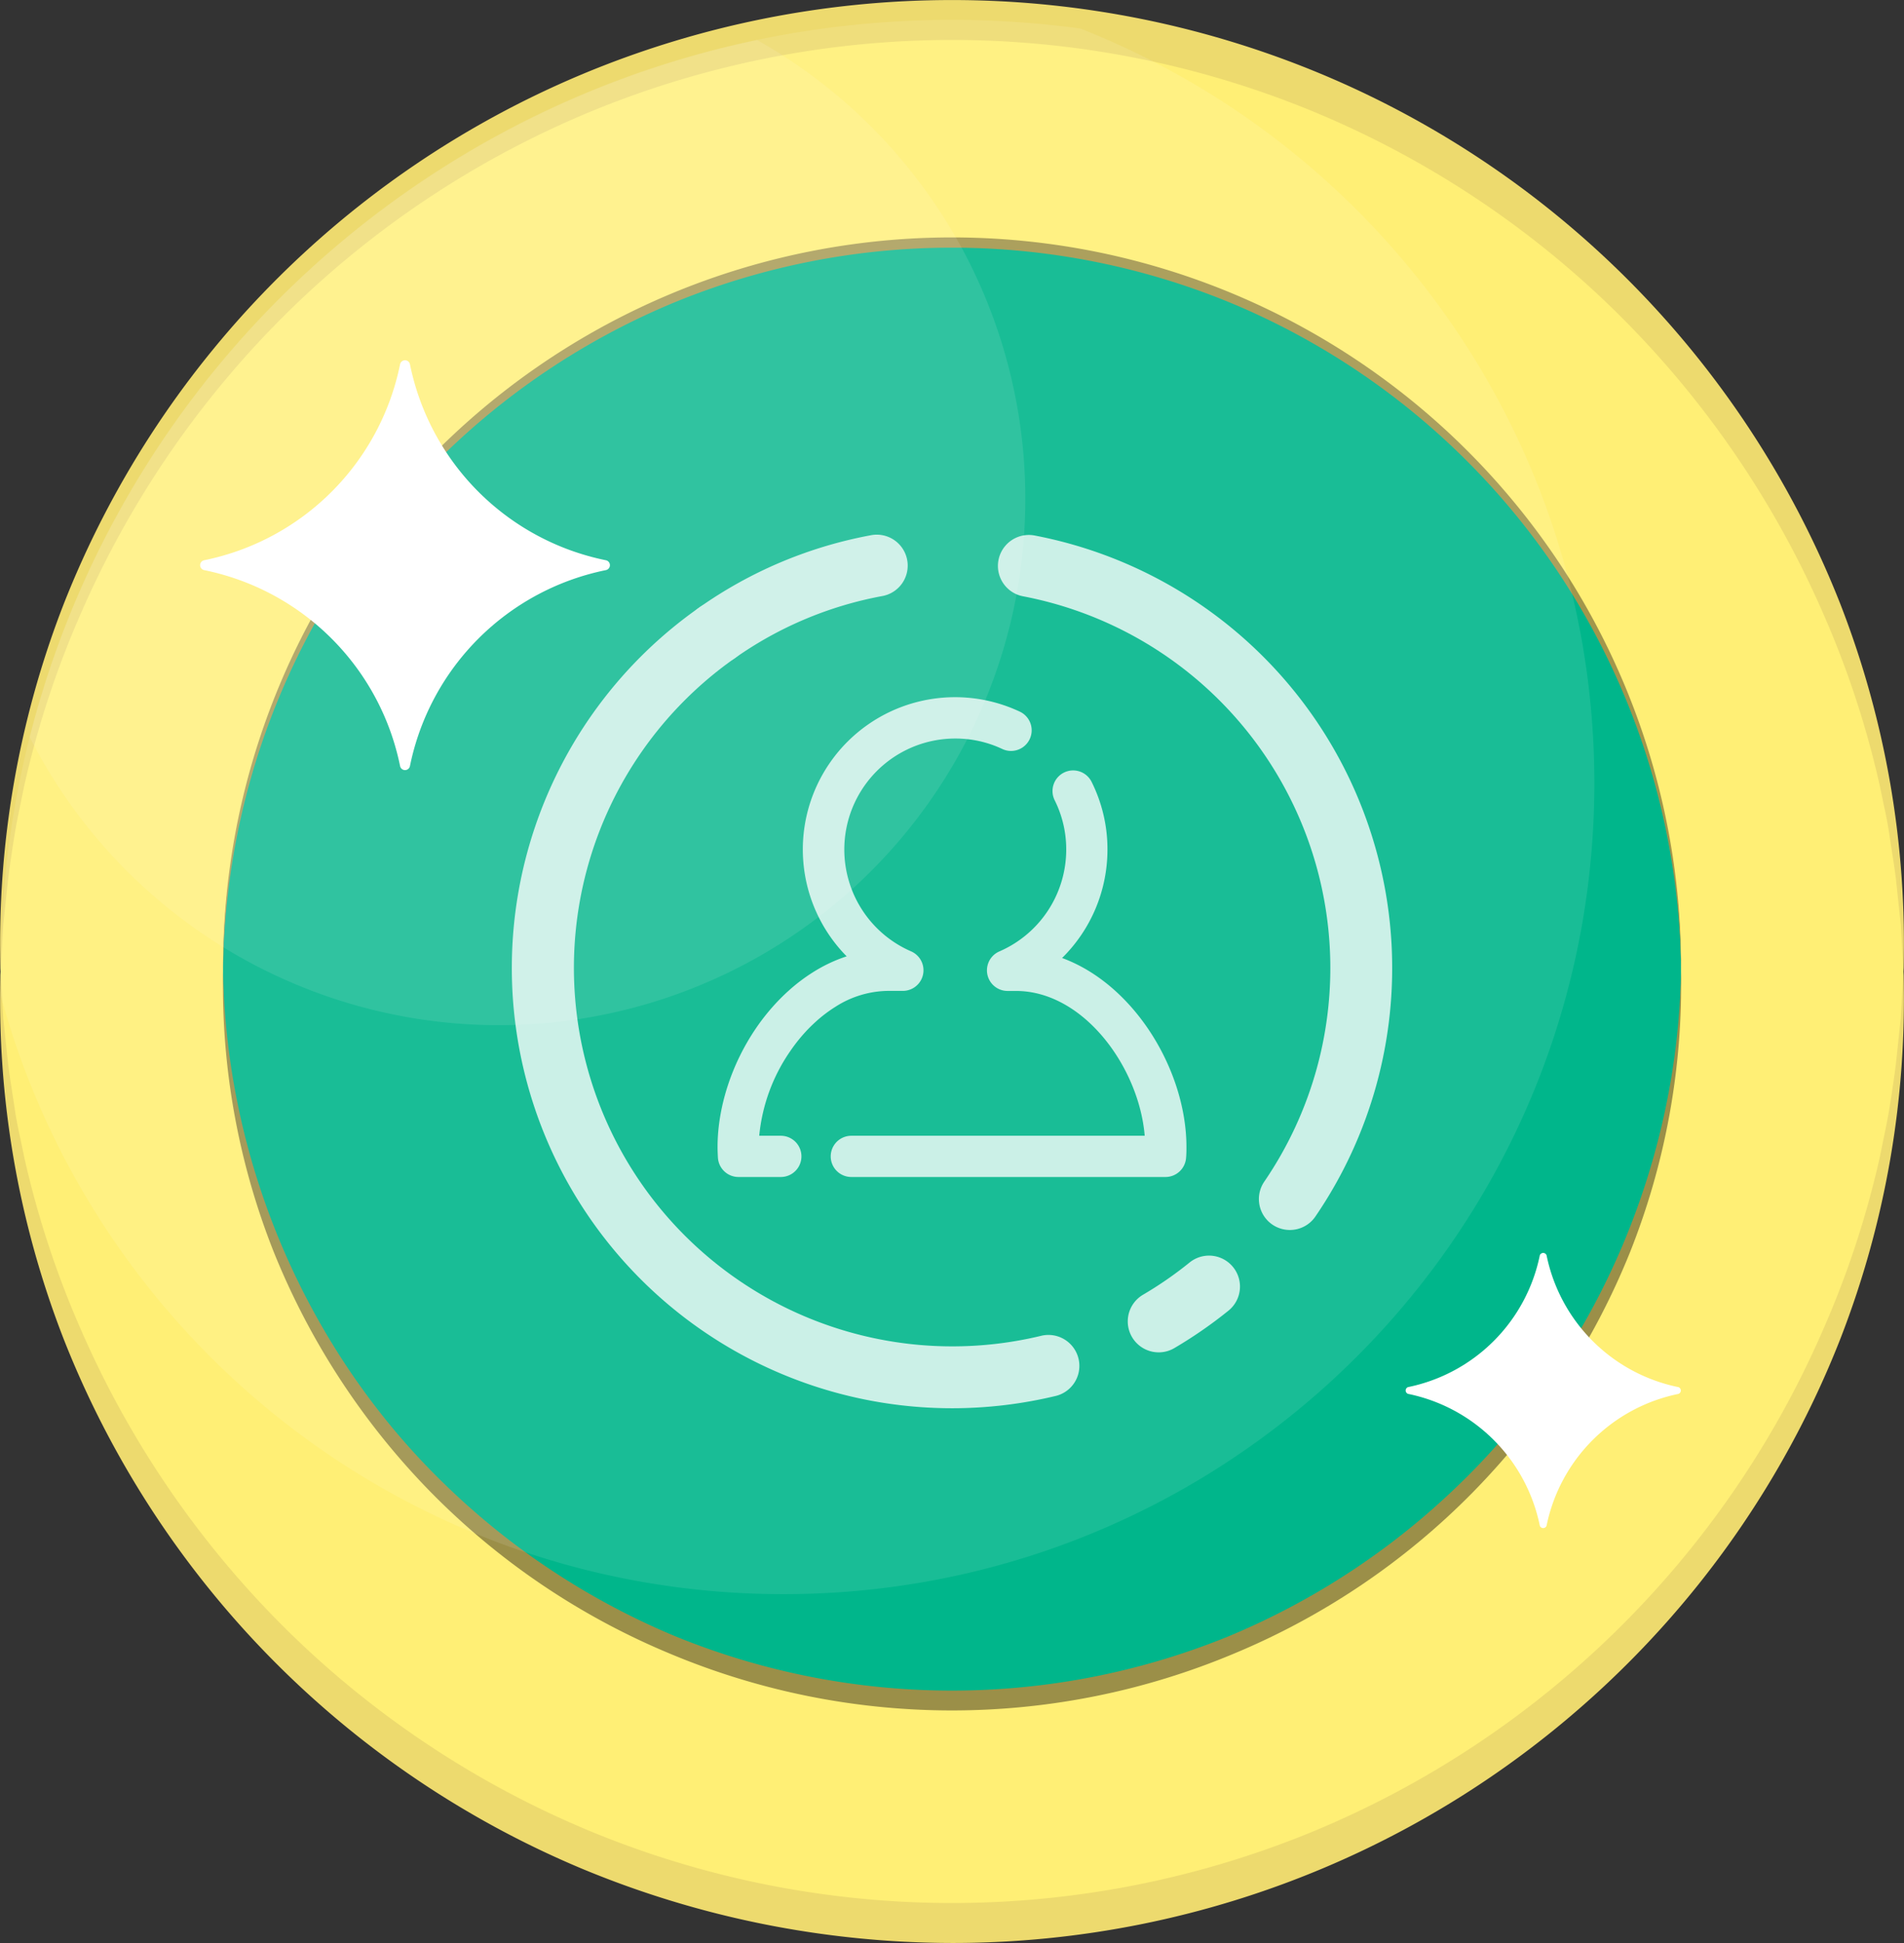 <svg xmlns="http://www.w3.org/2000/svg" xmlns:xlink="http://www.w3.org/1999/xlink" width="529.15" height="539.95" viewBox="0 0 529.15 539.95"><rect x="0" y="0" width="529.15" height="539.95" fill="#333333" stroke="none"/><defs><linearGradient id="未命名漸層_60" x1="0.16" y1="269.98" x2="528.99" y2="269.98" gradientUnits="userSpaceOnUse"><stop offset="0" stop-color="#ffef75"/><stop offset="0.43" stop-color="#ffef75"/><stop offset="0.5" stop-color="#ffef75"/><stop offset="1" stop-color="#ffef75"/></linearGradient></defs><title>User</title><g id="圖層_2" data-name="圖層 2"><g id="圖層_1-2" data-name="圖層 1"><circle cx="264.58" cy="269.98" r="264.42" style="fill:url(#未命名漸層_60)"/><path d="M529,270A259.69,259.69,0,0,1,511.4,372.21,263.35,263.35,0,0,1,454.6,460a265.26,265.26,0,0,1-190,79.94,268.83,268.83,0,0,1-103.22-20.79A264.61,264.61,0,0,1,17.74,372.22,259.55,259.55,0,0,1,.16,270L.9,282.93l1.37,12.89c.55,4.27,1.27,8.53,1.9,12.79s1.68,8.45,2.5,12.67a261,261,0,0,0,16.1,48.85,267.08,267.08,0,0,0,57.9,83.75,264.42,264.42,0,0,0,84.72,55.55,263.25,263.25,0,0,0,198.37,0A265.1,265.1,0,0,0,506.39,370.14a261.13,261.13,0,0,0,16.1-48.86c.82-4.22,1.79-8.42,2.5-12.67s1.34-8.52,1.89-12.79l1.37-12.89Z" style="fill:#edda6e"/><path d="M.16,270A259.73,259.73,0,0,1,17.75,167.74,264.72,264.72,0,0,1,161.37,20.81a266.47,266.47,0,0,1,206.42,0A264.69,264.69,0,0,1,511.41,167.73,259.63,259.63,0,0,1,529,270l-.74-13-1.37-12.88c-.55-4.28-1.27-8.54-1.9-12.8s-1.68-8.45-2.5-12.67a261,261,0,0,0-16.1-48.85,267.2,267.2,0,0,0-57.9-83.75,264.42,264.42,0,0,0-84.72-55.55,263.31,263.31,0,0,0-198.37,0A264.35,264.35,0,0,0,80.66,86.06a267.08,267.08,0,0,0-57.9,83.76,261,261,0,0,0-16.1,48.85c-.82,4.22-1.79,8.42-2.5,12.67s-1.34,8.52-1.89,12.8L.9,257Z" style="fill:#edda6e"/><circle cx="264.58" cy="269.98" r="202.6" style="fill:#00b68b"/><path d="M62,270a202.6,202.6,0,1,1,405.19,0A203.22,203.22,0,0,0,341.63,84a203.22,203.22,0,0,0-154.11,0A203.26,203.26,0,0,0,62,270Z" style="fill:#a3964b"/><path d="M467.17,270A200.26,200.26,0,0,1,453,348a204.4,204.4,0,0,1-43.69,66.71,201.62,201.62,0,0,1-66.26,44.77,202.46,202.46,0,0,1-157,0,201.63,201.63,0,0,1-66.27-44.76A204.58,204.58,0,0,1,76.12,348,200.3,200.3,0,0,1,62,270c.92,53.09,23.22,105,60.85,141.74A204.88,204.88,0,0,0,188,454.84a203.43,203.43,0,0,0,153.14,0,205,205,0,0,0,65.18-43.11C444,375,466.26,323.08,467.17,270Z" style="fill:#9b8f48"/><path d="M210.4,11.12A264.79,264.79,0,0,0,8.25,204.85,146.28,146.28,0,1,0,210.4,11.12Z" style="fill:#fff;opacity:0.1"/><path d="M.16,270q0,3.38.08,6.75C26.2,372.54,113.71,443,217.73,443c124.47,0,225.36-100.9,225.36-225.37,0-95.33-59.23-176.79-142.88-209.71a266.74,266.74,0,0,0-35.63-2.4C118.54,5.56.16,123.94.16,270Z" style="fill:#fff;opacity:0.1"/><path d="M168.34,155.68a69.76,69.76,0,0,1-54.4-54.4,1.4,1.4,0,0,0-2.76,0,69.75,69.75,0,0,1-54.4,54.4,1.4,1.4,0,0,0,0,2.76,69.75,69.75,0,0,1,54.4,54.4,1.4,1.4,0,0,0,2.76,0,69.76,69.76,0,0,1,54.4-54.4A1.4,1.4,0,0,0,168.34,155.68Z" style="fill:#fff"/><path d="M466.45,385.47a47,47,0,0,1-36.64-36.64,1,1,0,0,0-1.87,0,47,47,0,0,1-36.64,36.64,1,1,0,0,0,0,1.87A47,47,0,0,1,427.94,424a1,1,0,0,0,1.87,0,47,47,0,0,1,36.64-36.64A1,1,0,0,0,466.45,385.47Z" style="fill:#fff"/><g style="opacity:0.77"><path d="M323.9,327.08H236.6a5.73,5.73,0,0,1,0-11.46h81.53c-1.56-18.95-16.93-40.24-35.78-40.24h-2.29a5.73,5.73,0,0,1-2.29-11,30.85,30.85,0,0,0,18.55-28.28,30.53,30.53,0,0,0-3.21-13.72,5.73,5.73,0,0,1,10.26-5.11,41.86,41.86,0,0,1,4.41,18.83,42.29,42.29,0,0,1-12.61,30.12c20.21,7.43,34.56,31.4,34.56,52.52,0,.9,0,1.87-.1,3A5.74,5.74,0,0,1,323.9,327.08Z" style="fill:#fff"/><path d="M217,327.08H205.25a5.73,5.73,0,0,1-5.73-5.39c-.06-1.13-.1-2.07-.1-2.94,0-11.06,3.91-23.11,10.72-33.07a59.55,59.55,0,0,1,6.34-7.78c.87-.89,1.75-1.75,2.65-2.55a49.3,49.3,0,0,1,7-5.29,41.63,41.63,0,0,1,9.17-4.3,42.31,42.31,0,0,1,48.12-68,5.73,5.73,0,0,1-4.87,10.38,30.48,30.48,0,0,0-13.08-2.91,30.85,30.85,0,0,0-12.3,59.13,5.73,5.73,0,0,1-2.29,11H246.8a27.57,27.57,0,0,0-14.62,4.42,38.24,38.24,0,0,0-5.38,4.07c-.7.63-1.41,1.31-2.09,2a47.89,47.89,0,0,0-5.11,6.28A49.57,49.57,0,0,0,211,315.62h6a5.73,5.73,0,1,1,0,11.46Z" style="fill:#fff"/><path d="M264.58,391.34a122.35,122.35,0,0,1-70.31-222.47,8.6,8.6,0,1,1,9.89,14.07,105.18,105.18,0,0,0,85.36,188.23,8.6,8.6,0,0,1,4.06,16.71A123.17,123.17,0,0,1,264.58,391.34Z" style="fill:#fff"/><path d="M322,375.81a8.6,8.6,0,0,1-4.36-16,104.87,104.87,0,0,0,13-9,8.6,8.6,0,0,1,10.82,13.37,123.77,123.77,0,0,1-15.15,10.48A8.59,8.59,0,0,1,322,375.81Z" style="fill:#fff"/><path d="M358.47,341.8a8.59,8.59,0,0,1-7.09-13.46,105.17,105.17,0,0,0-67.2-162.66,8.6,8.6,0,0,1,3.18-16.9,122.38,122.38,0,0,1,78.21,189.28A8.57,8.57,0,0,1,358.47,341.8Z" style="fill:#fff"/><path d="M199.22,184.5a8.6,8.6,0,0,1-4.95-15.63,120.9,120.9,0,0,1,47.6-20.1,8.6,8.6,0,1,1,3.17,16.9,103.79,103.79,0,0,0-40.88,17.27A8.6,8.6,0,0,1,199.22,184.5Z" style="fill:#fff"/></g></g></g></svg>